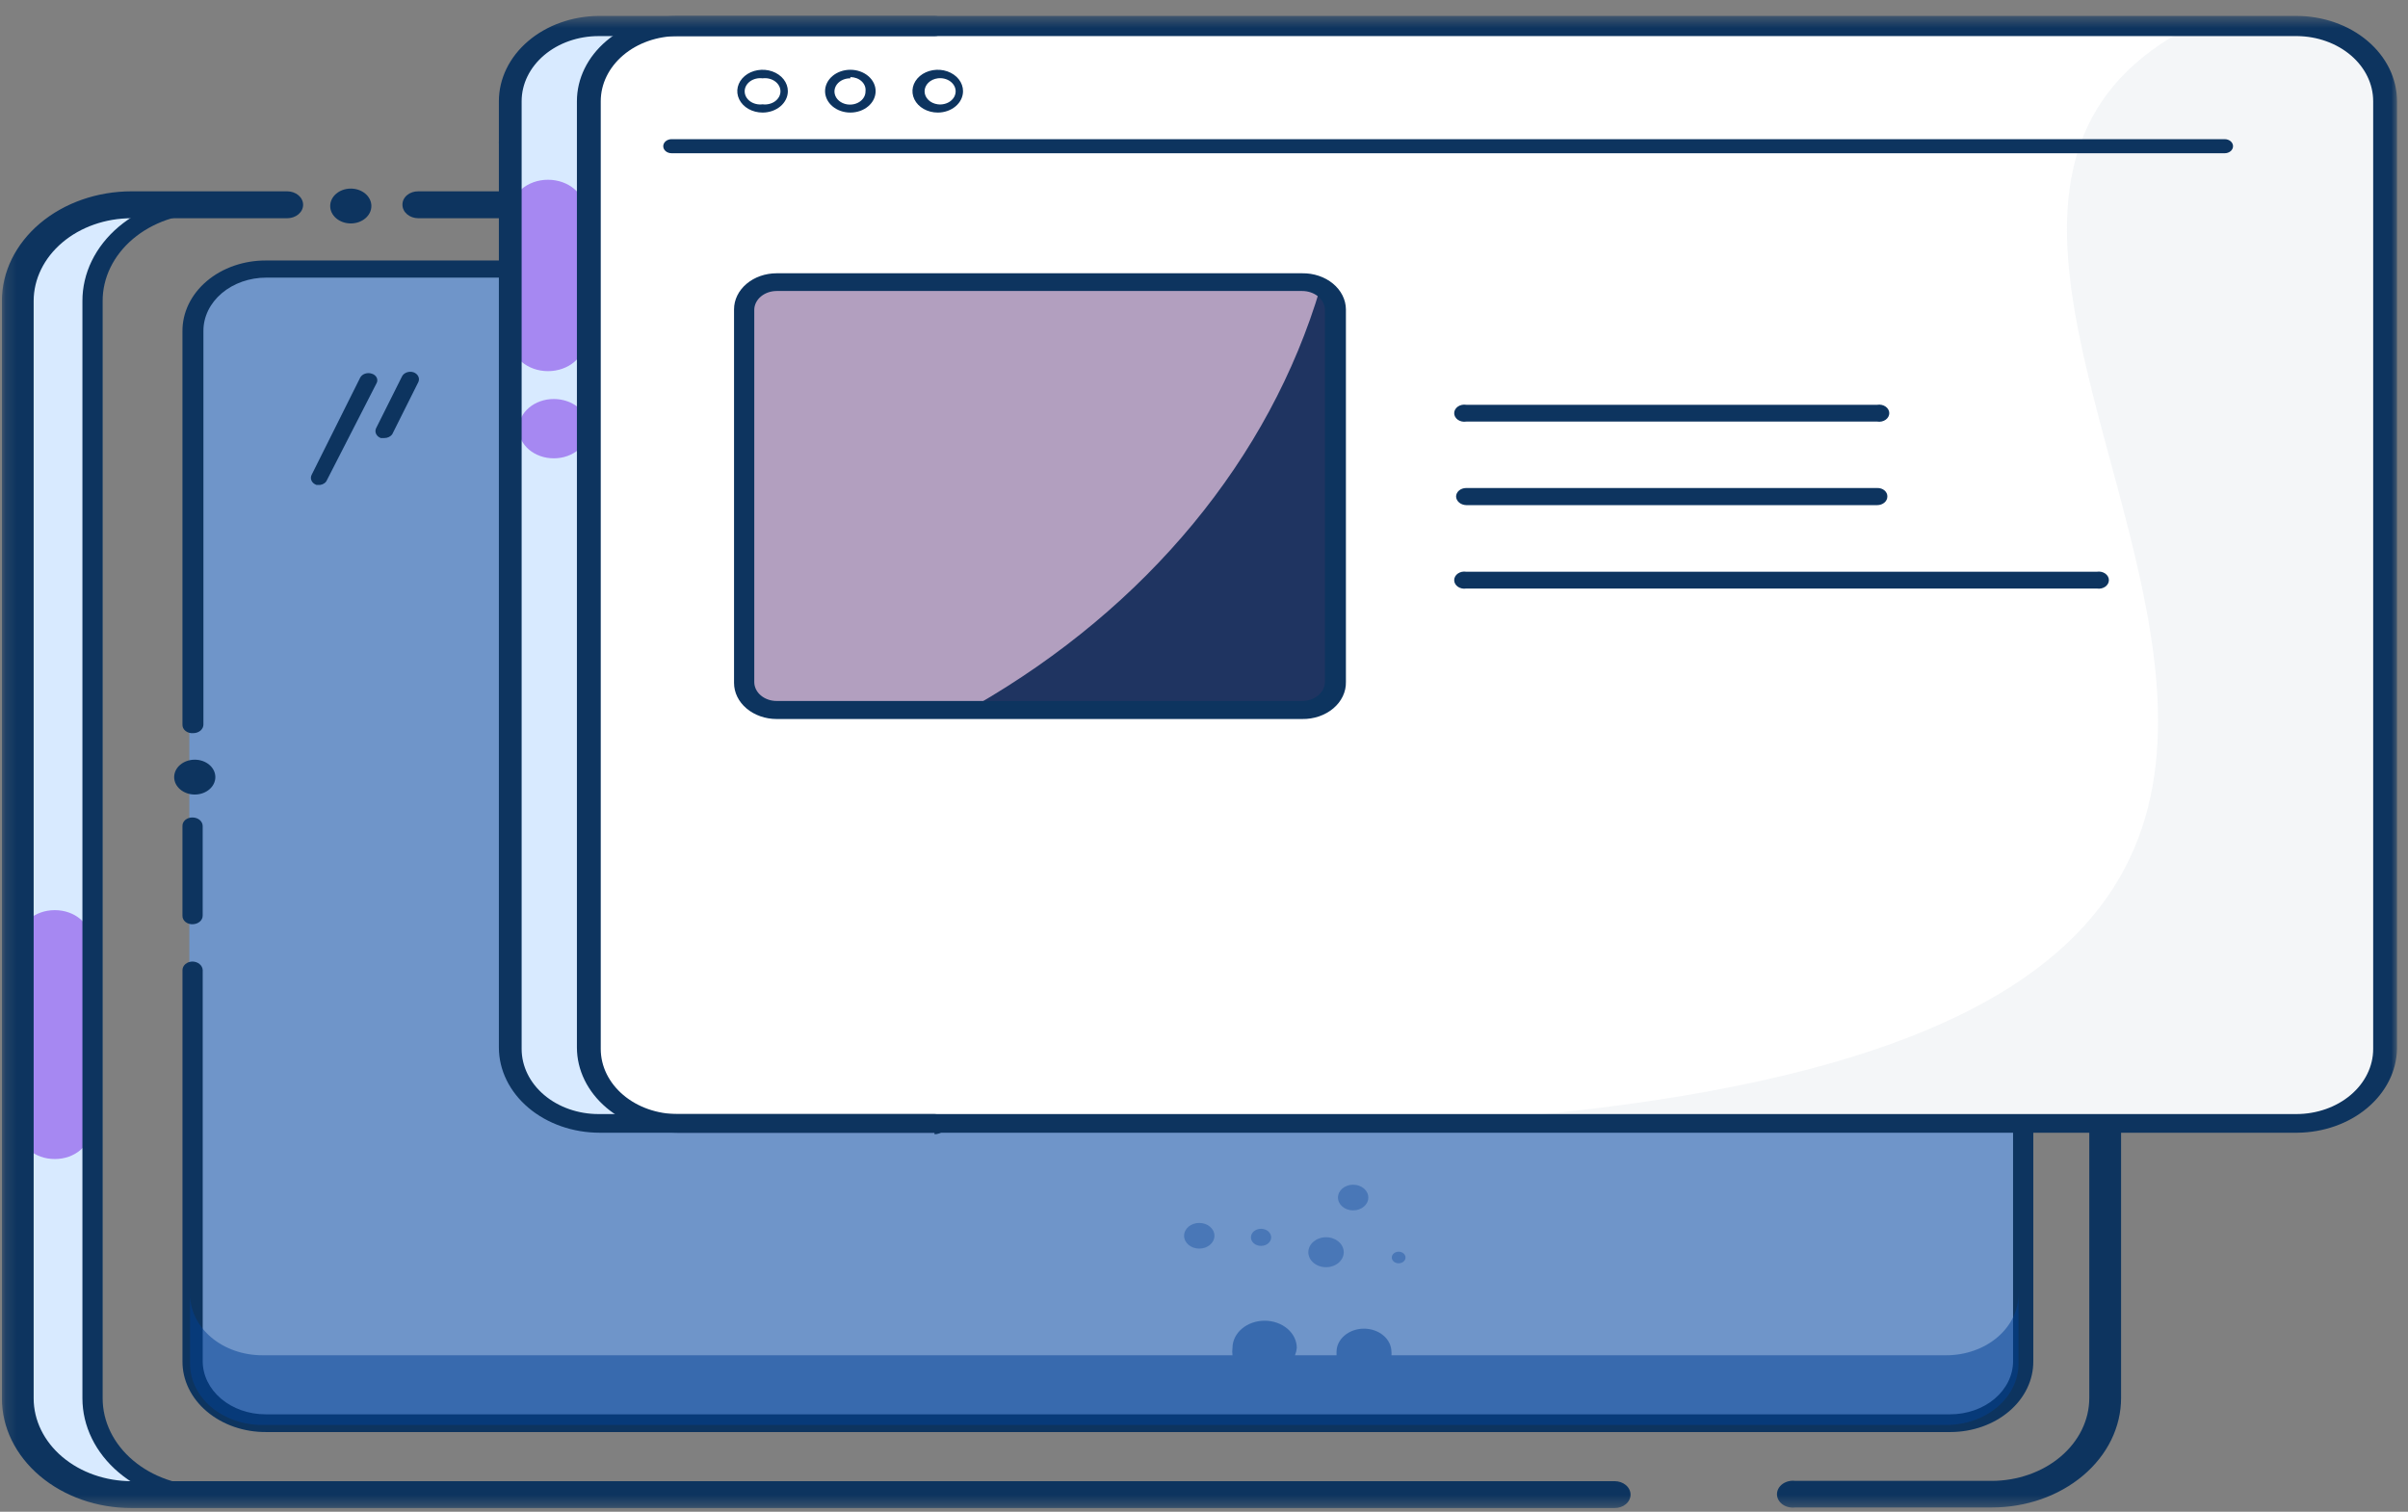 <svg width="215" height="135" viewBox="0 0 215 135" fill="none" xmlns="http://www.w3.org/2000/svg">
<rect x="0" y="0" width="215" height="135" fill="#808080" stroke="none"/>
<g clip-path="url(#clip0_902_20573)">
<mask id="mask0_902_20573" style="mask-type:luminance" maskUnits="userSpaceOnUse" x="0" y="1" width="215" height="134">
<path d="M214.117 1.418H0.167V134.673H214.117V1.418Z" fill="white"/>
</mask>
<g mask="url(#mask0_902_20573)">
<path opacity="0.5" d="M53.381 13.077V69.507C53.381 71.925 54.516 74.245 56.536 75.955C58.556 77.665 61.295 78.626 64.152 78.626L172.998 79.008C174.415 79.011 175.819 78.778 177.13 78.321C178.44 77.865 179.631 77.194 180.635 76.347C181.639 75.5 182.435 74.493 182.979 73.385C183.522 72.277 183.802 71.089 183.802 69.889V13.459L53.381 13.077Z" fill="#9CE5E5"/>
<path d="M16.293 133.471H9.391C5.198 133.471 1.844 129.732 1.844 124.872V26.89C1.844 22.112 5.069 18.29 9.391 18.29H16.293C12.132 18.29 8.746 22.112 8.746 26.89V124.872C8.585 129.732 11.971 133.471 16.293 133.471Z" fill="#D8EAFF"/>
<path d="M177.804 134.617H160.292C160.09 134.643 159.883 134.632 159.687 134.584C159.49 134.536 159.308 134.453 159.153 134.341C158.998 134.228 158.874 134.088 158.789 133.931C158.703 133.774 158.659 133.602 158.659 133.429C158.659 133.257 158.703 133.085 158.789 132.928C158.874 132.771 158.998 132.631 159.153 132.519C159.308 132.406 159.49 132.323 159.687 132.275C159.883 132.227 160.09 132.216 160.292 132.242H177.804C180.121 132.242 182.345 131.463 183.984 130.075C185.623 128.687 186.543 126.805 186.543 124.843V26.834C186.543 25.863 186.318 24.901 185.879 24.003C185.439 23.105 184.795 22.29 183.984 21.603C183.172 20.916 182.208 20.371 181.148 19.999C180.088 19.627 178.951 19.436 177.804 19.436C177.428 19.436 177.066 19.309 176.8 19.084C176.534 18.858 176.384 18.553 176.384 18.234C176.384 17.916 176.534 17.61 176.8 17.385C177.066 17.16 177.428 17.033 177.804 17.033C179.324 17.033 180.829 17.287 182.234 17.779C183.639 18.272 184.915 18.994 185.991 19.904C187.066 20.814 187.918 21.894 188.5 23.084C189.082 24.273 189.382 25.547 189.382 26.834V124.843C189.382 126.129 189.082 127.403 188.5 128.59C187.918 129.777 187.064 130.856 185.989 131.764C184.913 132.672 183.637 133.392 182.232 133.881C180.827 134.371 179.322 134.62 177.804 134.617Z" fill="#0D345F"/>
<path d="M150.583 13.955H45.995C45.61 13.955 45.24 13.826 44.968 13.595C44.696 13.365 44.543 13.052 44.543 12.727C44.543 12.401 44.696 12.088 44.968 11.858C45.24 11.627 45.61 11.498 45.995 11.498H150.583C150.968 11.498 151.337 11.627 151.609 11.858C151.881 12.088 152.034 12.401 152.034 12.727C152.034 13.052 151.881 13.365 151.609 13.595C151.337 13.826 150.968 13.955 150.583 13.955Z" fill="#0D345F"/>
<path d="M44.673 19.488H37.352C36.975 19.488 36.614 19.362 36.348 19.136C36.082 18.911 35.933 18.606 35.933 18.287C35.928 18.128 35.962 17.97 36.032 17.823C36.102 17.675 36.206 17.542 36.339 17.429C36.471 17.317 36.629 17.229 36.804 17.17C36.978 17.111 37.164 17.082 37.352 17.086H44.673C45.049 17.086 45.41 17.212 45.676 17.438C45.942 17.663 46.092 17.968 46.092 18.287C46.092 18.606 45.942 18.911 45.676 19.136C45.41 19.362 45.049 19.488 44.673 19.488Z" fill="#0D345F"/>
<path d="M173.771 24.221H23.42C19.822 24.221 16.905 26.69 16.905 29.736V121.767C16.905 124.812 19.822 127.281 23.42 127.281H173.771C177.369 127.281 180.286 124.812 180.286 121.767V29.736C180.286 26.69 177.369 24.221 173.771 24.221Z" fill="#6F95C9"/>
<path opacity="0.5" d="M202.024 77.18C201.177 78.799 199.794 80.176 198.043 81.145C196.292 82.114 194.247 82.633 192.155 82.64L83.277 82.23C80.423 82.223 77.688 81.26 75.67 79.552C73.651 77.843 72.514 75.528 72.505 73.112V18.729H78.472V71.501C78.48 73.01 79.194 74.454 80.458 75.518C81.721 76.582 83.43 77.18 85.213 77.18H202.024Z" fill="#034094"/>
<path d="M17.259 65.469C17.134 65.481 17.007 65.469 16.888 65.436C16.768 65.403 16.659 65.348 16.567 65.275C16.475 65.203 16.403 65.114 16.355 65.015C16.308 64.917 16.286 64.81 16.291 64.704V29.596C16.283 28.762 16.47 27.935 16.843 27.163C17.216 26.391 17.767 25.69 18.464 25.101C19.16 24.511 19.988 24.045 20.9 23.729C21.812 23.413 22.788 23.255 23.773 23.262H51.251C51.371 23.258 51.49 23.275 51.602 23.312C51.713 23.349 51.815 23.405 51.9 23.477C51.984 23.549 52.051 23.635 52.094 23.729C52.138 23.824 52.158 23.925 52.154 24.026C52.154 24.229 52.059 24.423 51.889 24.567C51.72 24.71 51.49 24.791 51.251 24.791H23.773C22.285 24.791 20.858 25.291 19.805 26.182C18.753 27.073 18.162 28.281 18.162 29.541V64.704C18.162 64.907 18.067 65.101 17.897 65.245C17.728 65.388 17.498 65.469 17.259 65.469Z" fill="#0D345F"/>
<path d="M174.127 127.88H23.775C22.79 127.888 21.813 127.729 20.901 127.413C19.99 127.097 19.162 126.631 18.465 126.041C17.768 125.452 17.218 124.751 16.845 123.979C16.472 123.207 16.284 122.38 16.293 121.547V86.629C16.293 86.529 16.316 86.429 16.361 86.337C16.407 86.244 16.473 86.16 16.557 86.088C16.641 86.018 16.741 85.961 16.85 85.923C16.96 85.885 17.077 85.865 17.196 85.865C17.433 85.872 17.658 85.954 17.825 86.096C17.993 86.238 18.091 86.429 18.099 86.629V121.547C18.099 122.806 18.69 124.015 19.742 124.906C20.795 125.797 22.222 126.297 23.71 126.297H174.127C175.615 126.297 177.042 125.797 178.095 124.906C179.147 124.015 179.738 122.806 179.738 121.547V82.616C179.734 82.514 179.754 82.413 179.797 82.319C179.841 82.225 179.908 82.139 179.992 82.067C180.077 81.995 180.179 81.939 180.291 81.902C180.402 81.865 180.522 81.848 180.641 81.852C180.878 81.858 181.103 81.941 181.271 82.083C181.439 82.225 181.536 82.415 181.544 82.616V121.547C181.553 122.376 181.367 123.198 180.998 123.966C180.629 124.735 180.084 125.433 179.394 126.022C178.705 126.611 177.885 127.078 176.98 127.397C176.076 127.716 175.106 127.88 174.127 127.88Z" fill="#0D345F"/>
<path d="M17.259 82.529C17.134 82.541 17.007 82.53 16.888 82.496C16.768 82.463 16.659 82.408 16.567 82.335C16.475 82.262 16.403 82.174 16.355 82.075C16.308 81.977 16.286 81.871 16.291 81.765V73.766C16.287 73.664 16.307 73.563 16.351 73.468C16.395 73.374 16.461 73.288 16.546 73.216C16.631 73.145 16.732 73.088 16.843 73.051C16.955 73.014 17.075 72.997 17.194 73.001C17.434 73.001 17.664 73.081 17.833 73.225C18.002 73.368 18.097 73.563 18.097 73.766V81.765C18.098 81.958 18.012 82.145 17.856 82.287C17.701 82.428 17.487 82.515 17.259 82.529Z" fill="#0D345F"/>
<path opacity="0.35" d="M118.397 113.16C119.27 113.16 119.977 112.561 119.977 111.822C119.977 111.084 119.27 110.485 118.397 110.485C117.524 110.485 116.816 111.084 116.816 111.822C116.816 112.561 117.524 113.16 118.397 113.16Z" fill="#034094"/>
<path opacity="0.5" d="M173.772 121.023H124.234C124.25 120.923 124.25 120.823 124.234 120.723C124.234 120.172 123.977 119.645 123.517 119.256C123.057 118.867 122.434 118.648 121.784 118.648C121.134 118.648 120.51 118.867 120.05 119.256C119.591 119.645 119.333 120.172 119.333 120.723C119.333 120.723 119.333 120.914 119.333 121.023H115.624C115.711 120.812 115.765 120.592 115.785 120.368C115.785 119.724 115.482 119.106 114.945 118.65C114.406 118.194 113.676 117.938 112.915 117.938C112.153 117.938 111.424 118.194 110.885 118.65C110.347 119.106 110.044 119.724 110.044 120.368C110.011 120.585 110.011 120.806 110.044 121.023H23.42C21.709 121.023 20.068 120.448 18.859 119.424C17.649 118.4 16.97 117.011 16.97 115.563V121.788C16.97 123.236 17.649 124.624 18.859 125.648C20.068 126.673 21.709 127.248 23.42 127.248H173.772C175.482 127.248 177.123 126.673 178.332 125.648C179.542 124.624 180.222 123.236 180.222 121.788V115.508C180.23 116.23 180.07 116.946 179.749 117.615C179.429 118.284 178.955 118.892 178.355 119.404C177.756 119.918 177.042 120.324 176.255 120.602C175.468 120.88 174.624 121.023 173.772 121.023Z" fill="#034094"/>
<path opacity="0.35" d="M112.593 111.257C113.091 111.257 113.496 110.915 113.496 110.493C113.496 110.07 113.091 109.729 112.593 109.729C112.094 109.729 111.69 110.07 111.69 110.493C111.69 110.915 112.094 111.257 112.593 111.257Z" fill="#034094"/>
<path opacity="0.35" d="M124.88 112.813C125.218 112.813 125.493 112.581 125.493 112.295C125.493 112.008 125.218 111.776 124.88 111.776C124.542 111.776 124.267 112.008 124.267 112.295C124.267 112.581 124.542 112.813 124.88 112.813Z" fill="#034094"/>
<path opacity="0.35" d="M120.817 108.086C121.565 108.086 122.171 107.572 122.171 106.939C122.171 106.305 121.565 105.792 120.817 105.792C120.069 105.792 119.462 106.305 119.462 106.939C119.462 107.572 120.069 108.086 120.817 108.086Z" fill="#034094"/>
<path opacity="0.35" d="M107.077 111.499C107.825 111.499 108.432 110.985 108.432 110.352C108.432 109.719 107.825 109.206 107.077 109.206C106.329 109.206 105.722 109.719 105.722 110.352C105.722 110.985 106.329 111.499 107.077 111.499Z" fill="#034094"/>
<path d="M51.832 58.748C51.832 57.194 50.345 55.935 48.511 55.935C46.676 55.935 45.189 57.194 45.189 58.748V75.592C45.189 77.145 46.676 78.404 48.511 78.404C50.345 78.404 51.832 77.145 51.832 75.592V58.748Z" fill="#034094"/>
<path d="M204.474 1.859H61.089C60.38 1.855 59.673 1.937 58.992 2.105H60.831C58.79 2.082 56.821 2.739 55.348 3.934C53.931 5.191 53.145 6.865 53.155 8.602V93.234C53.23 94.973 54.099 96.618 55.579 97.825C57.059 99.032 59.034 99.706 61.089 99.704H204.474C206.573 99.704 208.586 99.001 210.073 97.747C211.56 96.493 212.4 94.792 212.408 93.016V8.602C212.408 6.819 211.574 5.108 210.087 3.844C208.599 2.58 206.582 1.866 204.474 1.859Z" fill="white"/>
<path opacity="0.2" d="M212.472 9.611V94.243C212.464 96.02 211.624 97.721 210.137 98.975C208.65 100.228 206.637 100.932 204.538 100.932H105.4C259.203 100.768 154.066 25.582 194.702 2.841H204.377C205.438 2.822 206.492 2.984 207.478 3.317C208.463 3.65 209.36 4.147 210.115 4.778C210.87 5.409 211.467 6.162 211.872 6.992C212.277 7.823 212.481 8.713 212.472 9.611Z" fill="#C9D2DF"/>
<path d="M87.986 22.141H75.86C75.577 22.141 75.306 22.046 75.107 21.877C74.907 21.708 74.795 21.479 74.795 21.24C74.795 21.001 74.907 20.772 75.107 20.603C75.306 20.434 75.577 20.339 75.86 20.339H87.986C88.268 20.339 88.538 20.434 88.739 20.603C88.938 20.772 89.05 21.001 89.05 21.24C89.05 21.479 88.938 21.708 88.739 21.877C88.538 22.046 88.268 22.141 87.986 22.141Z" fill="white"/>
<path d="M87.986 55.559H75.86C75.707 55.581 75.55 55.576 75.4 55.542C75.25 55.508 75.11 55.446 74.991 55.361C74.872 55.277 74.776 55.171 74.71 55.052C74.645 54.933 74.611 54.803 74.611 54.671C74.611 54.54 74.645 54.41 74.71 54.291C74.776 54.172 74.872 54.066 74.991 53.981C75.11 53.897 75.25 53.835 75.4 53.801C75.55 53.767 75.707 53.761 75.86 53.784H87.986C88.139 53.761 88.296 53.767 88.446 53.801C88.596 53.835 88.736 53.897 88.855 53.981C88.974 54.066 89.069 54.172 89.135 54.291C89.201 54.41 89.235 54.54 89.235 54.671C89.235 54.803 89.201 54.933 89.135 55.052C89.069 55.171 88.974 55.277 88.855 55.361C88.736 55.446 88.596 55.508 88.446 55.542C88.296 55.576 88.139 55.581 87.986 55.559Z" fill="white"/>
<path d="M87.986 72.397H75.86C75.707 72.421 75.55 72.415 75.4 72.381C75.25 72.347 75.11 72.285 74.991 72.2C74.872 72.116 74.776 72.01 74.71 71.891C74.645 71.772 74.611 71.642 74.611 71.51C74.611 71.379 74.645 71.249 74.71 71.13C74.776 71.01 74.872 70.905 74.991 70.82C75.11 70.736 75.25 70.674 75.4 70.64C75.55 70.606 75.707 70.6 75.86 70.623H87.986C88.139 70.6 88.296 70.606 88.446 70.64C88.596 70.674 88.736 70.736 88.855 70.82C88.974 70.905 89.069 71.01 89.135 71.13C89.201 71.249 89.235 71.379 89.235 71.51C89.235 71.642 89.201 71.772 89.135 71.891C89.069 72.01 88.974 72.116 88.855 72.2C88.736 72.285 88.596 72.347 88.446 72.381C88.296 72.415 88.139 72.421 87.986 72.397Z" fill="white"/>
<path d="M61.443 100.5H53.187C51.094 100.485 49.093 99.772 47.619 98.513C46.145 97.256 45.318 95.556 45.318 93.784V9.288C45.318 7.516 46.145 5.816 47.619 4.559C49.093 3.301 51.094 2.587 53.187 2.572H61.443C60.401 2.572 59.37 2.746 58.407 3.083C57.445 3.421 56.57 3.916 55.833 4.539C55.097 5.163 54.512 5.903 54.114 6.718C53.715 7.533 53.51 8.406 53.51 9.288V93.92C53.552 95.678 54.406 97.351 55.89 98.581C57.373 99.811 59.367 100.5 61.443 100.5Z" fill="#D8EAFF"/>
<path opacity="0.6" d="M52.251 18.864C52.251 17.311 50.764 16.052 48.929 16.052C47.095 16.052 45.608 17.311 45.608 18.864V30.331C45.608 31.884 47.095 33.142 48.929 33.142C50.764 33.142 52.251 31.884 52.251 30.331V18.864Z" fill="#8647EA"/>
<path d="M198.637 13.684H59.96C59.763 13.684 59.575 13.618 59.435 13.5C59.296 13.382 59.218 13.223 59.218 13.056C59.218 12.89 59.296 12.73 59.435 12.612C59.575 12.494 59.763 12.428 59.96 12.428H198.637C198.834 12.428 199.023 12.494 199.162 12.612C199.3 12.73 199.379 12.89 199.379 13.056C199.379 13.223 199.3 13.382 199.162 13.5C199.023 13.618 198.834 13.684 198.637 13.684Z" fill="#0D345F"/>
<path d="M167.611 45.108H130.91C130.673 45.101 130.447 45.018 130.28 44.876C130.112 44.734 130.015 44.544 130.007 44.343C130.007 44.14 130.102 43.946 130.271 43.803C130.441 43.659 130.67 43.579 130.91 43.579H167.611C167.731 43.575 167.85 43.592 167.962 43.629C168.073 43.666 168.175 43.722 168.259 43.794C168.344 43.866 168.41 43.952 168.454 44.046C168.498 44.141 168.518 44.242 168.514 44.343C168.514 44.546 168.419 44.74 168.249 44.884C168.08 45.027 167.85 45.108 167.611 45.108Z" fill="#0D345F"/>
<path d="M167.612 37.648H130.912C130.781 37.669 130.646 37.665 130.517 37.637C130.388 37.609 130.269 37.558 130.166 37.486C130.064 37.414 129.981 37.324 129.924 37.222C129.868 37.12 129.838 37.009 129.838 36.897C129.838 36.784 129.868 36.673 129.924 36.571C129.981 36.469 130.064 36.379 130.166 36.308C130.269 36.236 130.388 36.184 130.517 36.156C130.646 36.128 130.781 36.125 130.912 36.146H167.612C167.743 36.125 167.878 36.128 168.007 36.156C168.136 36.184 168.255 36.236 168.358 36.308C168.46 36.379 168.543 36.469 168.599 36.571C168.656 36.673 168.686 36.784 168.686 36.897C168.686 37.009 168.656 37.12 168.599 37.222C168.543 37.324 168.46 37.414 168.358 37.486C168.255 37.558 168.136 37.609 168.007 37.637C167.878 37.665 167.743 37.669 167.612 37.648Z" fill="#0D345F"/>
<path d="M187.221 52.556H130.912C130.781 52.577 130.646 52.574 130.517 52.546C130.388 52.518 130.269 52.466 130.166 52.395C130.064 52.323 129.981 52.233 129.924 52.131C129.868 52.029 129.838 51.918 129.838 51.805C129.838 51.693 129.868 51.582 129.924 51.48C129.981 51.378 130.064 51.288 130.166 51.216C130.269 51.145 130.388 51.093 130.517 51.065C130.646 51.037 130.781 51.033 130.912 51.055H187.221C187.352 51.033 187.486 51.037 187.614 51.065C187.743 51.093 187.863 51.145 187.966 51.216C188.068 51.288 188.151 51.378 188.208 51.48C188.265 51.582 188.294 51.693 188.294 51.805C188.294 51.918 188.265 52.029 188.208 52.131C188.151 52.233 188.068 52.323 187.966 52.395C187.863 52.466 187.743 52.518 187.614 52.546C187.486 52.574 187.352 52.577 187.221 52.556Z" fill="#0D345F"/>
<path d="M68.086 10.052C67.64 10.052 67.203 9.94 66.832 9.73C66.461 9.52 66.172 9.222 66.001 8.872C65.83 8.523 65.785 8.139 65.872 7.768C65.959 7.397 66.174 7.057 66.49 6.79C66.806 6.522 67.208 6.34 67.646 6.267C68.084 6.193 68.538 6.231 68.951 6.375C69.363 6.52 69.715 6.765 69.964 7.079C70.211 7.394 70.344 7.763 70.344 8.141C70.344 8.648 70.106 9.134 69.683 9.492C69.26 9.851 68.685 10.052 68.086 10.052ZM68.086 6.994C67.889 6.969 67.687 6.979 67.495 7.026C67.303 7.072 67.124 7.154 66.972 7.264C66.821 7.374 66.699 7.511 66.615 7.664C66.532 7.818 66.489 7.985 66.489 8.155C66.489 8.324 66.532 8.491 66.615 8.645C66.699 8.799 66.821 8.935 66.972 9.046C67.124 9.156 67.303 9.237 67.495 9.283C67.687 9.33 67.889 9.341 68.086 9.315C68.284 9.341 68.486 9.33 68.678 9.283C68.87 9.237 69.049 9.156 69.2 9.046C69.352 8.935 69.474 8.799 69.557 8.645C69.641 8.491 69.684 8.324 69.684 8.155C69.684 7.985 69.641 7.818 69.557 7.664C69.474 7.511 69.352 7.374 69.2 7.264C69.049 7.154 68.87 7.072 68.678 7.026C68.486 6.979 68.284 6.969 68.086 6.994Z" fill="#0D345F"/>
<path d="M75.924 10.052C75.627 10.052 75.334 10.003 75.06 9.907C74.786 9.811 74.537 9.67 74.327 9.492C74.118 9.315 73.951 9.104 73.838 8.872C73.725 8.64 73.666 8.392 73.666 8.141C73.666 7.89 73.725 7.642 73.838 7.41C73.951 7.178 74.118 6.967 74.327 6.79C74.537 6.612 74.786 6.471 75.06 6.375C75.334 6.279 75.627 6.23 75.924 6.23C76.22 6.23 76.514 6.279 76.787 6.375C77.062 6.471 77.311 6.612 77.52 6.79C77.73 6.967 77.896 7.178 78.01 7.41C78.123 7.642 78.181 7.89 78.181 8.141C78.181 8.392 78.123 8.64 78.01 8.872C77.896 9.104 77.73 9.315 77.52 9.492C77.311 9.67 77.062 9.811 76.787 9.907C76.514 10.003 76.22 10.052 75.924 10.052ZM75.924 6.994C75.647 6.989 75.374 7.054 75.141 7.181C74.909 7.308 74.726 7.491 74.617 7.706C74.508 7.922 74.477 8.16 74.53 8.39C74.583 8.621 74.716 8.832 74.911 8.998C75.107 9.164 75.357 9.276 75.629 9.321C75.901 9.365 76.183 9.34 76.437 9.247C76.692 9.155 76.908 9 77.058 8.803C77.208 8.606 77.285 8.375 77.278 8.141C77.296 7.982 77.275 7.821 77.215 7.669C77.154 7.517 77.058 7.377 76.93 7.259C76.803 7.14 76.647 7.046 76.474 6.982C76.3 6.917 76.113 6.884 75.924 6.885V6.994Z" fill="#0D345F"/>
<path d="M83.728 10.052C83.281 10.052 82.845 9.94 82.474 9.73C82.102 9.52 81.813 9.222 81.642 8.872C81.471 8.523 81.427 8.139 81.513 7.768C81.601 7.397 81.816 7.057 82.131 6.79C82.447 6.522 82.85 6.34 83.287 6.267C83.725 6.193 84.179 6.231 84.591 6.375C85.004 6.52 85.357 6.765 85.605 7.079C85.853 7.394 85.985 7.763 85.985 8.141C85.985 8.648 85.748 9.134 85.324 9.492C84.901 9.851 84.327 10.052 83.728 10.052ZM83.728 6.994C83.4 7.037 83.102 7.177 82.886 7.39C82.671 7.603 82.552 7.874 82.552 8.155C82.552 8.435 82.671 8.706 82.886 8.919C83.102 9.132 83.4 9.272 83.728 9.315C83.925 9.341 84.127 9.33 84.319 9.283C84.511 9.237 84.69 9.156 84.842 9.046C84.993 8.935 85.115 8.799 85.199 8.645C85.282 8.491 85.326 8.324 85.326 8.155C85.326 7.985 85.282 7.818 85.199 7.664C85.115 7.511 84.993 7.374 84.842 7.264C84.69 7.154 84.511 7.072 84.319 7.026C84.127 6.979 83.925 6.969 83.728 6.994Z" fill="#0D345F"/>
<path d="M31.321 19.953C32.336 19.953 33.159 19.256 33.159 18.397C33.159 17.538 32.336 16.841 31.321 16.841C30.305 16.841 29.482 17.538 29.482 18.397C29.482 19.256 30.305 19.953 31.321 19.953Z" fill="#0D345F"/>
<path d="M17.389 70.951C18.404 70.951 19.227 70.254 19.227 69.395C19.227 68.535 18.404 67.839 17.389 67.839C16.374 67.839 15.551 68.535 15.551 69.395C15.551 70.254 16.374 70.951 17.389 70.951Z" fill="#0D345F"/>
<path d="M28.58 43.304H28.258C28.156 43.269 28.064 43.216 27.987 43.15C27.91 43.083 27.851 43.004 27.811 42.917C27.772 42.83 27.754 42.737 27.759 42.644C27.764 42.551 27.791 42.46 27.838 42.376L32.16 33.722C32.245 33.561 32.4 33.435 32.592 33.369C32.784 33.303 32.999 33.302 33.192 33.367C33.292 33.396 33.383 33.443 33.459 33.505C33.535 33.566 33.595 33.641 33.635 33.723C33.675 33.806 33.693 33.895 33.689 33.984C33.685 34.073 33.658 34.16 33.611 34.24L29.193 42.867C29.148 42.981 29.067 43.081 28.959 43.158C28.851 43.235 28.72 43.286 28.58 43.304Z" fill="#0D345F"/>
<path d="M34.32 39.117H33.997C33.808 39.045 33.659 38.914 33.581 38.751C33.503 38.588 33.502 38.406 33.578 38.243L35.9 33.602C35.985 33.442 36.14 33.316 36.332 33.249C36.524 33.183 36.739 33.182 36.932 33.247C37.121 33.319 37.271 33.45 37.349 33.613C37.427 33.776 37.428 33.957 37.351 34.121L35.029 38.762C34.96 38.87 34.857 38.959 34.732 39.022C34.607 39.084 34.465 39.117 34.32 39.117Z" fill="#0D345F"/>
<path opacity="0.6" d="M49.446 40.928C51.174 40.928 52.574 39.742 52.574 38.279C52.574 36.817 51.174 35.631 49.446 35.631C47.718 35.631 46.318 36.817 46.318 38.279C46.318 39.742 47.718 40.928 49.446 40.928Z" fill="#8647EA"/>
<path d="M83.438 101.151H60.508C58.121 101.151 55.833 100.348 54.145 98.92C52.458 97.491 51.51 95.554 51.51 93.534V9.038C51.51 7.018 52.458 5.081 54.145 3.652C55.833 2.224 58.121 1.421 60.508 1.421H83.438C83.72 1.421 83.99 1.516 84.19 1.685C84.39 1.854 84.502 2.083 84.502 2.322C84.502 2.561 84.39 2.79 84.19 2.959C83.99 3.128 83.72 3.223 83.438 3.223H60.508C58.686 3.223 56.938 3.836 55.65 4.926C54.362 6.017 53.638 7.496 53.638 9.038V93.67C53.638 95.213 54.362 96.692 55.65 97.782C56.938 98.873 58.686 99.485 60.508 99.485H83.438C83.72 99.485 83.99 99.58 84.19 99.749C84.39 99.918 84.502 100.147 84.502 100.386C84.502 100.625 84.39 100.854 84.19 101.023C83.99 101.192 83.72 101.287 83.438 101.287V101.151Z" fill="#0D345F"/>
<path d="M205.118 101.151H53.541C51.155 101.151 48.866 100.348 47.179 98.92C45.491 97.491 44.543 95.554 44.543 93.534V9.038C44.543 7.032 45.478 5.107 47.144 3.681C48.811 2.255 51.075 1.443 53.444 1.421H205.022C207.408 1.421 209.697 2.224 211.384 3.652C213.072 5.081 214.019 7.018 214.019 9.038V93.67C213.978 95.652 213.025 97.543 211.362 98.939C209.7 100.337 207.46 101.13 205.118 101.151ZM53.444 3.223C51.622 3.223 49.875 3.836 48.587 4.926C47.299 6.017 46.575 7.496 46.575 9.038V93.67C46.575 95.213 47.299 96.692 48.587 97.782C49.875 98.873 51.622 99.485 53.444 99.485H205.022C206.844 99.485 208.591 98.873 209.879 97.782C211.167 96.692 211.891 95.213 211.891 93.67V9.038C211.892 7.51 211.181 6.043 209.913 4.955C208.646 3.867 206.923 3.245 205.118 3.223H53.444Z" fill="#0D345F"/>
<path opacity="0.6" d="M4.909 81.276H4.877C3.113 81.276 1.684 82.486 1.684 83.979V100.796C1.684 102.289 3.113 103.499 4.877 103.499H4.909C6.672 103.499 8.102 102.289 8.102 100.796V83.979C8.102 82.486 6.672 81.276 4.909 81.276Z" fill="#8647EA"/>
<path d="M144.166 134.669H11.745C8.675 134.669 5.73 133.637 3.558 131.799C1.387 129.961 0.167 127.468 0.167 124.869V26.886C0.167 24.287 1.387 21.794 3.558 19.956C5.73 18.118 8.675 17.085 11.745 17.085H25.645C25.831 17.085 26.016 17.116 26.188 17.177C26.36 17.237 26.517 17.326 26.648 17.437C26.78 17.549 26.885 17.681 26.956 17.827C27.027 17.973 27.064 18.129 27.064 18.287C27.064 18.605 26.915 18.911 26.648 19.136C26.382 19.361 26.021 19.488 25.645 19.488H11.745C9.427 19.488 7.204 20.267 5.565 21.655C3.926 23.042 3.005 24.924 3.005 26.886V124.869C3.005 126.831 3.926 128.713 5.565 130.1C7.204 131.487 9.427 132.267 11.745 132.267H144.166C144.542 132.267 144.903 132.394 145.169 132.619C145.435 132.844 145.585 133.15 145.585 133.468C145.585 133.787 145.435 134.092 145.169 134.318C144.903 134.543 144.542 134.669 144.166 134.669Z" fill="#0D345F"/>
<path d="M18.421 134.233C15.487 134.233 12.673 133.246 10.599 131.49C8.524 129.734 7.359 127.352 7.359 124.869V26.887C7.355 25.656 7.638 24.437 8.192 23.299C8.747 22.161 9.561 21.127 10.589 20.257C11.617 19.387 12.838 18.697 14.183 18.228C15.527 17.759 16.967 17.519 18.421 17.523C18.539 17.523 18.657 17.542 18.766 17.581C18.876 17.619 18.976 17.675 19.059 17.746C19.143 17.817 19.21 17.902 19.255 17.994C19.3 18.087 19.324 18.186 19.324 18.287C19.316 18.488 19.218 18.678 19.05 18.82C18.883 18.962 18.658 19.044 18.421 19.051C17.204 19.048 15.999 19.248 14.874 19.64C13.749 20.033 12.727 20.61 11.866 21.338C11.006 22.067 10.325 22.932 9.861 23.884C9.397 24.836 9.161 25.857 9.165 26.887V124.869C9.165 126.947 10.14 128.94 11.876 130.409C13.612 131.878 15.966 132.704 18.421 132.704C18.539 132.704 18.657 132.724 18.766 132.762C18.876 132.801 18.976 132.857 19.059 132.928C19.143 132.999 19.21 133.083 19.255 133.176C19.3 133.268 19.324 133.368 19.324 133.468C19.316 133.669 19.218 133.859 19.05 134.001C18.883 134.144 18.658 134.226 18.421 134.233Z" fill="#0D345F"/>
<path d="M116.365 24.957H69.344C67.74 24.957 66.441 26.058 66.441 27.415V60.721C66.441 62.078 67.74 63.178 69.344 63.178H116.365C117.968 63.178 119.267 62.078 119.267 60.721V27.415C119.267 26.058 117.968 24.957 116.365 24.957Z" fill="#B29FBF"/>
<path d="M118.591 27.27V60.549C118.591 61.208 118.282 61.84 117.731 62.306C117.181 62.772 116.434 63.034 115.656 63.034H87.05C102.391 54.221 113.366 40.937 117.881 25.714C118.338 26.14 118.59 26.695 118.591 27.27Z" fill="#1F3461"/>
<path d="M116.269 64.207H69.345C68.335 64.207 67.368 63.867 66.654 63.264C65.94 62.66 65.539 61.84 65.539 60.986V27.624C65.539 26.77 65.94 25.951 66.654 25.346C67.368 24.742 68.335 24.403 69.345 24.403H116.269C116.775 24.396 117.279 24.473 117.75 24.632C118.221 24.79 118.65 25.026 119.013 25.325C119.376 25.625 119.665 25.982 119.864 26.377C120.063 26.771 120.167 27.195 120.171 27.624V60.904C120.18 61.34 120.085 61.773 119.892 62.176C119.699 62.581 119.412 62.948 119.048 63.256C118.684 63.564 118.25 63.807 117.773 63.971C117.295 64.134 116.784 64.214 116.269 64.207ZM69.345 25.986C69.082 25.986 68.822 26.03 68.58 26.115C68.337 26.2 68.117 26.325 67.931 26.482C67.745 26.639 67.598 26.826 67.497 27.031C67.397 27.236 67.345 27.457 67.345 27.679V60.904C67.345 61.126 67.397 61.346 67.497 61.552C67.598 61.757 67.745 61.944 67.931 62.101C68.117 62.258 68.337 62.383 68.58 62.468C68.822 62.553 69.082 62.596 69.345 62.596H116.269C116.802 62.596 117.314 62.419 117.695 62.102C118.074 61.785 118.293 61.355 118.301 60.904V27.624C118.276 27.183 118.051 26.766 117.673 26.461C117.294 26.156 116.792 25.986 116.269 25.986H69.345Z" fill="#0D345F"/>
</g>
</g>
<defs>
<clipPath id="clip0_902_20573">
<rect width="214.245" height="133.903" fill="white" transform="translate(0.168 0.86)"/>
</clipPath>
</defs>
</svg>
